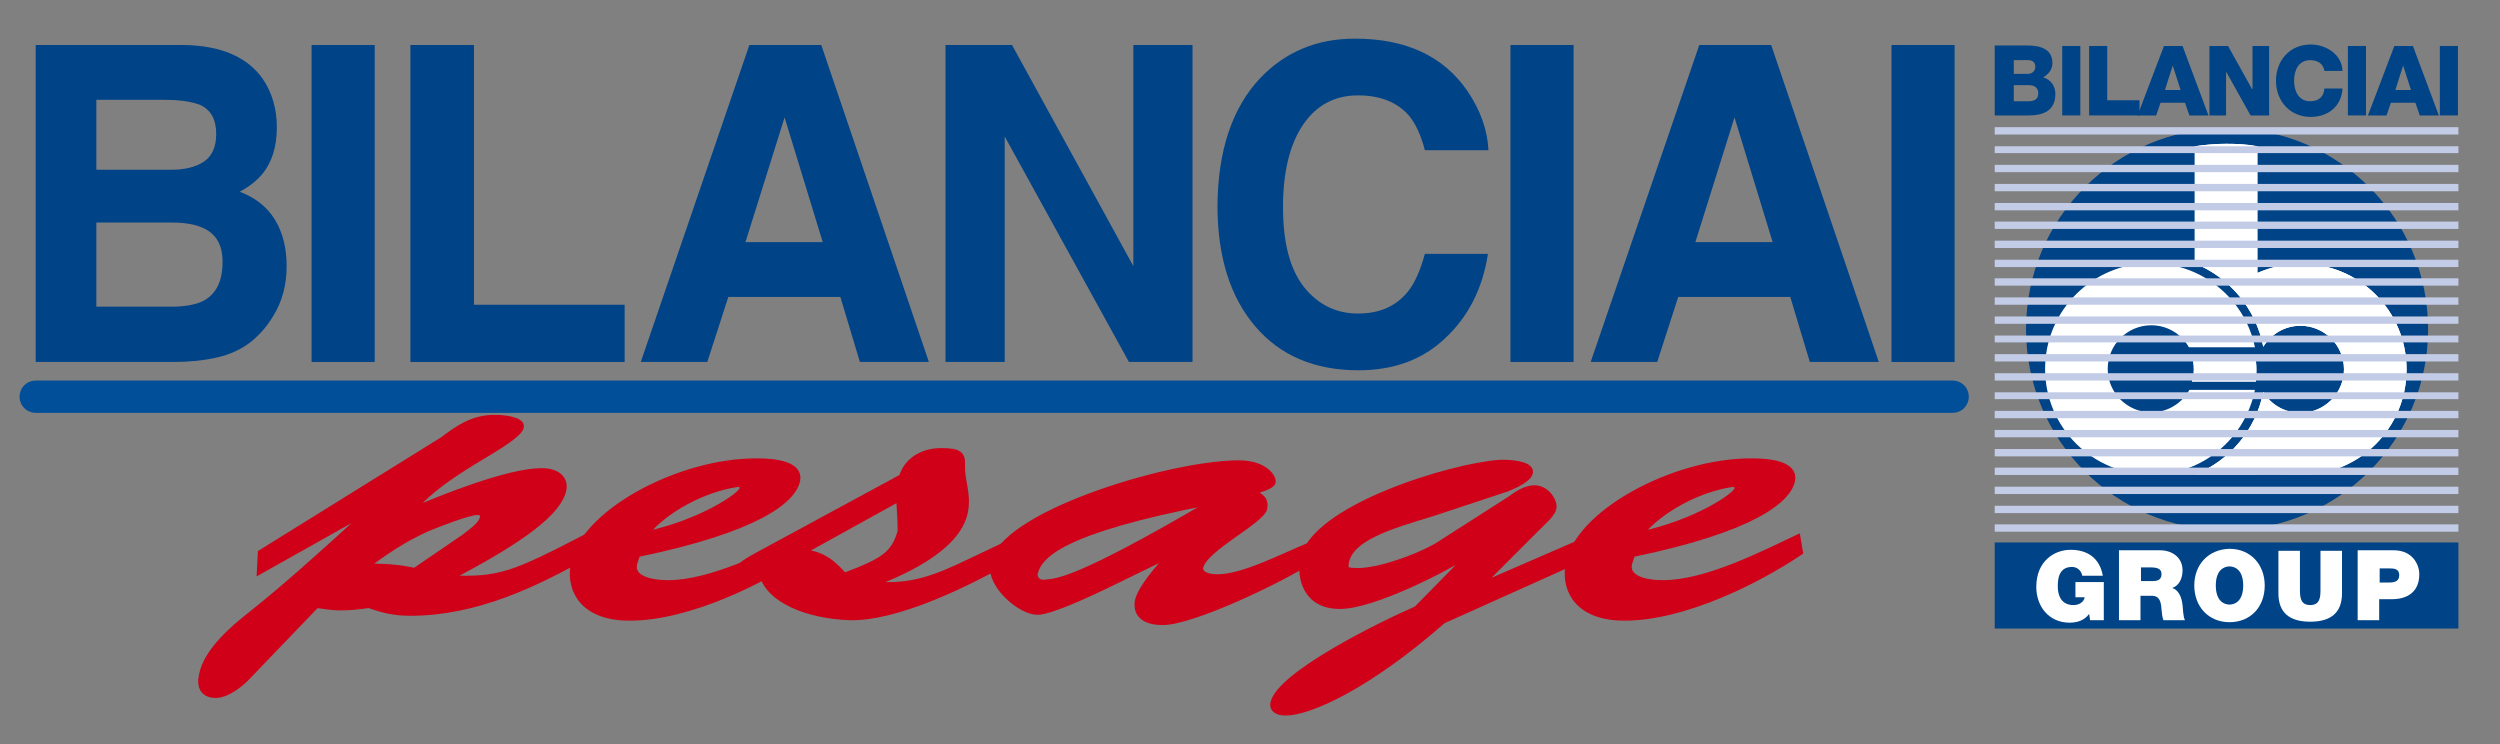 <?xml version="1.0" encoding="utf-8"?>
<!-- Generator: Adobe Illustrator 24.3.0, SVG Export Plug-In . SVG Version: 6.00 Build 0)  -->
<svg version="1.1" id="Calque_1" xmlns="http://www.w3.org/2000/svg" xmlns:xlink="http://www.w3.org/1999/xlink" x="0px" y="0px"
	 viewBox="0 0 511.1 152.1" style="enable-background:new 0 0 511.1 152.1;" xml:space="preserve">
<rect x="0" y="0" width="511.1" height="152.1" fill="#808080" stroke="none"/>
<style type="text/css">
	.st0{fill:none;stroke:#004F98;stroke-width:6.599;stroke-linecap:round;stroke-miterlimit:3.864;}
	.st1{fill-rule:evenodd;clip-rule:evenodd;fill:#CF0017;}
	.st2{fill:none;stroke:#CF0017;stroke-width:1.183;stroke-miterlimit:3.864;}
	.st3{fill:#CF0017;}
	.st4{fill:#004387;}
	.st5{fill:#FFFFFF;}
	.st6{fill-rule:evenodd;clip-rule:evenodd;fill:#FFFFFF;}
	.st7{fill-rule:evenodd;clip-rule:evenodd;fill:#004387;}
	.st8{fill:#C3CCE7;}
</style>
<g>
	<line class="st0" x1="7.3" y1="81.1" x2="399.2" y2="81.1"/>
	<path class="st1" d="M84.8,116.7c-3.2-0.7-6.6-1-10.2-0.8c3.9-2.9,7.9-5.7,12.9-7.9c1.7-0.7,8.2-3.3,10.1-3.3c1,0,1.3,0.6,1.1,1.1
		c-0.3,1.5-2.3,2.8-3.8,4L84.8,116.7L84.8,116.7z M64.7,123.7c1.6,0.2,3.1,0.5,4.9,0.5c2,0,3.9-0.2,5.8-0.5c2.8,1,5.1,1.6,8.5,1.6
		c13.4,0,25.6-5.9,35.9-11.7l-0.2-3.7c-14.6,7.5-17.4,8.8-27.9,8.3c15.4-8,22.6-13.6,23.5-18.1c0.4-2.1-1.1-3.8-4.5-3.8
		c-6.7,0-20.2,5.4-26,7.9l-0.2-0.2c3.2-3.7,7.6-6.7,12.3-9.6c2.2-1.4,9.4-5.3,9.7-7.1c0.3-1.5-3.6-1.9-5.3-1.9
		c-4.7,0-7.6,2.2-10.7,4.5L53.3,113l-0.2,3.8l21.9-12.3l0.2,0.2c-9.7,8.9-17.2,15.6-23.9,20.9c-6,4.7-9.5,8.8-10.1,12.8
		c-0.3,1.5,0,3.7,2.9,3.7c2.3,0,5-2.2,6.2-3.4L64.7,123.7L64.7,123.7z"/>
	<path class="st2" d="M84.8,116.7c-3.2-0.7-6.6-1-10.2-0.8c3.9-2.9,7.9-5.7,12.9-7.9c1.7-0.7,8.2-3.3,10.1-3.3c1,0,1.3,0.6,1.1,1.1
		c-0.3,1.5-2.3,2.8-3.8,4L84.8,116.7L84.8,116.7z M64.7,123.7c1.6,0.2,3.1,0.5,4.9,0.5c2,0,3.9-0.2,5.8-0.5c2.8,1,5.1,1.6,8.5,1.6
		c13.4,0,25.6-5.9,35.9-11.7l-0.2-3.7c-14.6,7.5-17.4,8.8-27.9,8.3c15.4-8,22.6-13.6,23.5-18.1c0.4-2.1-1.1-3.8-4.5-3.8
		c-6.7,0-20.2,5.4-26,7.9l-0.2-0.2c3.2-3.7,7.6-6.7,12.3-9.6c2.2-1.4,9.4-5.3,9.7-7.1c0.3-1.5-3.6-1.9-5.3-1.9
		c-4.7,0-7.6,2.2-10.7,4.5L53.3,113l-0.2,3.8l21.9-12.3l0.2,0.2c-9.7,8.9-17.2,15.6-23.9,20.9c-6,4.7-9.5,8.8-10.1,12.8
		c-0.3,1.5,0,3.7,2.9,3.7c2.3,0,5-2.2,6.2-3.4L64.7,123.7L64.7,123.7z"/>
	<path class="st1" d="M164.1,109.9c-7.2,3.4-18.7,9.3-27.5,9.3c-4,0-7.7-1.1-6.9-4.1l0.6-1.8c24.7-5.1,31.9-11.1,32.7-15.1
		c0.6-3.2-4.2-3.9-8.2-3.9c-16.1-0.1-36.1,10.8-37.6,21.4c-0.8,5.4,2.4,10.6,11.5,10.6c12.2,0,27.3-7.6,35.9-13.4L164.1,109.9
		L164.1,109.9z M131.8,109.3c4.4-5.4,12.3-9.3,18.7-10.3c0.9-0.2,1.4,0.3,1.3,0.9C151.6,101.3,143.2,106.9,131.8,109.3L131.8,109.3z
		"/>
	<path class="st2" d="M164.1,109.9c-7.2,3.4-18.7,9.3-27.5,9.3c-4,0-7.7-1.1-6.9-4.1l0.6-1.8c24.7-5.1,31.9-11.1,32.7-15.1
		c0.6-3.2-4.2-3.9-8.2-3.9c-16.1-0.1-36.1,10.8-37.6,21.4c-0.8,5.4,2.4,10.6,11.5,10.6c12.2,0,27.3-7.6,35.9-13.4L164.1,109.9
		L164.1,109.9z M131.8,109.3c4.4-5.4,12.3-9.3,18.7-10.3c0.9-0.2,1.4,0.3,1.3,0.9C151.6,101.3,143.2,106.9,131.8,109.3L131.8,109.3z
		"/>
	<path class="st1" d="M183.8,101.9c0.2,2.8,0.3,5,0.3,6.7c-1.3,4.7-3.5,6.1-11.5,9.1c-1.9-2.1-4.2-4.6-8.7-4.8L183.8,101.9
		L183.8,101.9z M198.1,114.9c-6.5,3.1-11.9,5.4-19.7,4.5c8.5-3.2,17.6-8.1,18.9-14.8c0.7-3.6-0.7-6.3-0.6-9.4c0.1-2.3-0.5-3-4.3-3
		c-4.5,0-7.3,2.6-8,5.3l-29.9,16.2c-1.1,0.6-3.3,1.8-3.5,2.8c-0.1,0.7,0.6,1.5,1.8,1.5c1.1,0,2.1-0.6,2.9-1.1
		c1.1,5.9,9.7,9,17.9,9.3c9.8,0.3,24.7-7.1,33.2-12l-0.7-3.1L198.1,114.9L198.1,114.9z"/>
	<path class="st2" d="M183.8,101.9c0.2,2.8,0.3,5,0.3,6.7c-1.3,4.7-3.5,6.1-11.5,9.1c-1.9-2.1-4.2-4.6-8.7-4.8L183.8,101.9
		L183.8,101.9z M198.1,114.9c-6.5,3.1-11.9,5.4-19.7,4.5c8.5-3.2,17.6-8.1,18.9-14.8c0.7-3.6-0.7-6.3-0.6-9.4c0.1-2.3-0.5-3-4.3-3
		c-4.5,0-7.3,2.6-8,5.3l-29.9,16.2c-1.1,0.6-3.3,1.8-3.5,2.8c-0.1,0.7,0.6,1.5,1.8,1.5c1.1,0,2.1-0.6,2.9-1.1
		c1.1,5.9,9.7,9,17.9,9.3c9.8,0.3,24.7-7.1,33.2-12l-0.7-3.1L198.1,114.9L198.1,114.9z"/>
	<path class="st1" d="M247.4,102.6l0.2,0.2c-27.6,16.2-31.4,16-33.9,16.3c-1.9,0.2-2.1-1.2-2.2-1.6
		C212.3,113.5,216.9,108.5,247.4,102.6L247.4,102.6z M238.7,113.6l0.2,0.2c-2,2.2-5.8,6.5-6.3,9.1c-0.4,2.4,1,4.3,5.1,4.3
		c6.1,0,24.3-8.7,30.4-12.7l-0.4-3c-5.8,2.4-13.6,6.5-18.8,6.5c-2,0-3.7-0.6-3.5-2c0.7-3.8,12.6-9.5,13.1-12.1
		c0.3-1.8-0.7-2.7-3-3.3c1.2-0.2,4.5-1.1,4.7-2c0.2-1-1.6-4-7.3-3.9c-14.4,0.2-48.5,10.6-49.9,20.8c-0.6,4.2,5.6,9.6,9.1,9.6
		c2.8,0,11.6-4.2,14.1-5.4L238.7,113.6L238.7,113.6z"/>
	<path class="st2" d="M247.4,102.6l0.2,0.2c-27.6,16.2-31.4,16-33.9,16.3c-1.9,0.2-2.1-1.2-2.2-1.6
		C212.3,113.5,216.9,108.5,247.4,102.6L247.4,102.6z M238.7,113.6l0.2,0.2c-2,2.2-5.8,6.5-6.3,9.1c-0.4,2.4,1,4.3,5.1,4.3
		c6.1,0,24.3-8.7,30.4-12.7l-0.4-3c-5.8,2.4-13.6,6.5-18.8,6.5c-2,0-3.7-0.6-3.5-2c0.7-3.8,12.6-9.5,13.1-12.1
		c0.3-1.8-0.7-2.7-3-3.3c1.2-0.2,4.5-1.1,4.7-2c0.2-1-1.6-4-7.3-3.9c-14.4,0.2-48.5,10.6-49.9,20.8c-0.6,4.2,5.6,9.6,9.1,9.6
		c2.8,0,11.6-4.2,14.1-5.4L238.7,113.6L238.7,113.6z"/>
	<path class="st3" d="M289.6,124.5c-7.4,3.2-28.2,13.5-29.3,19.3c-0.2,1.1,0.7,1.9,2.5,1.9c4.8,0,16.7-5.2,32.2-18.8l28.5-12.8
		l0-3.4l-20.5,8.9l-0.2-0.2l11.4-11.4c1.1-1.1,3.2-2.9,3.4-4.1c0.3-1.4-1.4-4.1-3.9-4.1c-2,0-3.8,1.4-5.1,2.3l-15,9.6
		c-5.7,3.1-13.2,5.3-16.7,5c-1.1,0-1.8-0.2-1.8-0.8c0-5.9,9.5-8.4,17.9-11l15.1-5c1.7-0.7,4.4-1.9,4.7-3.3c0.3-1.8-4.4-2.1-6.2-2
		c-9.6,0.6-38.2,9.2-40.2,19.8c-0.7,3.6,0.5,9.5,7.5,9.5c6.8,0,21.2-7.4,26.3-10.6l0.2,0.2L289.6,124.5L289.6,124.5z"/>
	<path class="st2" d="M289.6,124.5c-7.4,3.2-28.2,13.5-29.3,19.3c-0.2,1.1,0.7,1.9,2.5,1.9c4.8,0,16.7-5.2,32.2-18.8l28.5-12.8
		l0-3.4l-20.5,8.9l-0.2-0.2l11.4-11.4c1.1-1.1,3.2-2.9,3.4-4.1c0.3-1.4-1.4-4.1-3.9-4.1c-2,0-3.8,1.4-5.1,2.3l-15,9.6
		c-5.7,3.1-13.2,5.3-16.7,5c-1.1,0-1.8-0.2-1.8-0.8c0-5.9,9.5-8.4,17.9-11l15.1-5c1.7-0.7,4.4-1.9,4.7-3.3c0.3-1.8-4.4-2.1-6.2-2
		c-9.6,0.6-38.2,9.2-40.2,19.8c-0.7,3.6,0.5,9.5,7.5,9.5c6.8,0,21.2-7.4,26.3-10.6l0.2,0.2L289.6,124.5L289.6,124.5z"/>
	<path class="st1" d="M367.5,109.9c-7.2,3.4-18.7,9.3-27.5,9.3c-4,0-7.7-1.1-6.9-4.1l0.6-1.8c24.7-5.1,31.9-11.1,32.7-15.1
		c0.6-3.2-4.2-3.9-8.2-3.9c-16.1-0.1-36.1,10.8-37.6,21.4c-0.8,5.4,2.4,10.6,11.5,10.6c12.2,0,27.3-7.6,35.9-13.4L367.5,109.9
		L367.5,109.9z M335.2,109.3c4.4-5.4,12.3-9.3,18.7-10.3c0.9-0.2,1.4,0.3,1.3,0.9C355.1,101.3,346.6,106.9,335.2,109.3L335.2,109.3z
		"/>
	<path class="st2" d="M367.5,109.9c-7.2,3.4-18.7,9.3-27.5,9.3c-4,0-7.7-1.1-6.9-4.1l0.6-1.8c24.7-5.1,31.9-11.1,32.7-15.1
		c0.6-3.2-4.2-3.9-8.2-3.9c-16.1-0.1-36.1,10.8-37.6,21.4c-0.8,5.4,2.4,10.6,11.5,10.6c12.2,0,27.3-7.6,35.9-13.4L367.5,109.9
		L367.5,109.9z M335.2,109.3c4.4-5.4,12.3-9.3,18.7-10.3c0.9-0.2,1.4,0.3,1.3,0.9C355.1,101.3,346.6,106.9,335.2,109.3L335.2,109.3z
		"/>
	<path class="st4" d="M414.2,67.3c0-22.7,18.4-41.1,41.1-41.1c22.7,0,41.1,18.4,41.1,41.1c0,22.7-18.4,41.1-41.1,41.1
		C432.5,108.4,414.2,90,414.2,67.3L414.2,67.3z"/>
	<path class="st5" d="M448.6,53.8c7.2,2.9,12.6,9.3,14.1,17.1c1.6-2.6,4.4-4.3,7.6-4.3c4.9,0,8.9,4,8.9,8.9c0,4.9-4,8.9-8.9,8.9
		c-3.2,0-6.1-1.7-7.6-4.3c-1.5,7.8-6.9,14.1-14.1,17l12.9,0v-1.3c2.7,1.2,5.7,1.3,8.9,1.3c12,0,21.6-9.6,21.6-21.6
		c0-12-9.7-21.6-21.6-21.6c-3.2,0-6.1,0.7-8.9,1.9V29.9c-2.1-0.4-4.2-0.5-6.4-0.5c-2.2,0-4.3,0.2-6.4,0.5V53.8L448.6,53.8z"/>
	<path class="st5" d="M461.2,78c0.1-0.8,0.1-1.7,0.1-2.5c0-0.9-0.1-1.7-0.2-2.6h-13c0.3,0.8,0.4,1.7,0.4,2.6c0,0.9-0.1,1.7-0.4,2.5
		H461.2L461.2,78z"/>
	<path class="st5" d="M418.1,75.4c0,12,9.7,21.6,21.6,21.6c3.2,0,6.1-0.6,8.9-1.8c6.3-2.8,11-8.5,12.4-15.5h-13.4
		c-1.5,2.7-4.4,4.6-7.8,4.6c-4.9,0-8.9-4-8.9-8.9c0-4.9,4-8.9,8.9-8.9c3.3,0,6.2,1.8,7.7,4.5h13.5c-1.4-6.9-6.1-12.5-12.3-15.3
		c-2.7-1.2-5.7-1.9-8.9-1.9C427.8,53.8,418.1,63.5,418.1,75.4L418.1,75.4z"/>
	<path class="st5" d="M461.2,78c0.1-0.8,0.1-1.7,0.1-2.5c0-0.9-0.1-1.7-0.2-2.6h-13c0.3,0.8,0.4,1.7,0.4,2.6c0,0.9-0.1,1.7-0.4,2.5
		H461.2L461.2,78z"/>
	<path class="st5" d="M448.6,53.8c7.2,2.9,12.6,9.3,14.1,17.1c1.6-2.6,4.4-4.3,7.6-4.3c4.9,0,8.9,4,8.9,8.9c0,4.9-4,8.9-8.9,8.9
		c-3.2,0-6.1-1.7-7.6-4.3c-1.5,7.8-6.9,14.1-14.1,17l12.9,0v-1.3c2.7,1.2,5.7,1.3,8.9,1.3c12,0,21.6-9.6,21.6-21.6
		c0-12-9.7-21.6-21.6-21.6c-3.2,0-6.1,0.7-8.9,1.9V29.9c-2.1-0.4-4.2-0.5-6.4-0.5c-2.2,0-4.3,0.2-6.4,0.5V53.8L448.6,53.8z"/>
	<polygon class="st4" points="407.8,110.9 502.6,110.9 502.6,128.5 407.8,128.5 407.8,110.9 	"/>
	<path class="st5" d="M427.3,126.8h2.8V119h-5.8v3.1h1.9c-0.2,1.1-1.3,1.6-2.3,1.6c-2.7,0-3.2-2.3-3.2-3.7c0-1-0.1-4.1,2.9-4.1
		c1,0,1.9,0.7,2.1,1.8h4.2c-0.6-3.4-2.9-5.3-6.6-5.3c-3.2,0-7,2.2-7,7.6c0,4,2.6,7.3,6.8,7.3c1.6,0,3.1-0.5,4-1.8L427.3,126.8
		L427.3,126.8z"/>
	<path class="st6" d="M433.2,126.8h4.4v-5h2.3c1.7,0,1.9,1.4,2,2.8c0.1,0.7,0.1,1.5,0.4,2.2h4.4c-0.4-0.7-0.4-2.4-0.5-3.1
		c-0.2-1.8-0.9-3.1-2.1-3.5c1.5-0.5,2.1-2.1,2.1-3.6c0-2.7-2.2-4.1-4.6-4.1h-8.4V126.8L433.2,126.8z M437.6,116h2.1
		c1.7,0,2.2,0.5,2.2,1.4c0,1.3-1.1,1.4-1.9,1.4h-2.3V116L437.6,116z"/>
	<path class="st6" d="M448.6,119.7c0,4.3,2.9,7.5,7.2,7.5c4.3,0,7.2-3.1,7.2-7.5c0-4.3-2.9-7.5-7.2-7.5
		C451.5,112.3,448.6,115.4,448.6,119.7L448.6,119.7z M453,119.7c0-3.2,1.7-3.9,2.8-3.9c1.1,0,2.8,0.7,2.8,3.9c0,3.2-1.7,3.9-2.8,3.9
		C454.7,123.6,453,122.9,453,119.7L453,119.7z"/>
	<path class="st5" d="M478.8,112.6h-4.4v7.8c0,1.5,0,3.3-2.1,3.3c-2.1,0-2.1-1.8-2.1-3.3v-7.8h-4.4v8.7c0,3.9,2.2,5.8,6.5,5.8
		c4.3,0,6.5-1.9,6.5-5.8V112.6L478.8,112.6z"/>
	<path class="st6" d="M482,126.8h4.4v-4.3h2.6c3.3,0,5.6-1.6,5.6-5.1c0-2-1.4-4.9-5.2-4.9H482V126.8L482,126.8z M486.4,116.2h2
		c1.1,0,2.1,0.1,2.1,1.4c0,1.4-1.2,1.5-2.3,1.5h-1.7V116.2L486.4,116.2z"/>
	<path class="st7" d="M411.7,17.4h3c1.1,0,2,0.4,2,1.7c0,1.2-0.8,1.6-2,1.6h-3V17.4L411.7,17.4z M407.9,23.6h6.8
		c3.1,0,5.5-1,5.5-4.4c0-1.6-0.9-2.9-2.5-3.4c1.1-0.6,1.9-1.6,1.9-2.9c0-3-2.7-3.6-5.1-3.6h-6.7V23.6L407.9,23.6z M411.7,12.3h2.9
		c0.8,0,1.5,0.3,1.5,1.4c0,1-0.9,1.4-1.5,1.4h-2.9V12.3L411.7,12.3z"/>
	<polygon class="st4" points="421.6,23.6 425.3,23.6 425.3,9.4 421.6,9.4 421.6,23.6 	"/>
	<polygon class="st4" points="427.1,23.6 437.4,23.6 437.4,20.5 430.8,20.5 430.8,9.4 427.1,9.4 427.1,23.6 	"/>
	<path class="st7" d="M444.2,13.4L444.2,13.4l1.6,5h-3.2L444.2,13.4L444.2,13.4z M437,23.6h3.8l0.9-2.6h5l0.9,2.6h3.9l-5.3-14.2
		h-3.8L437,23.6L437,23.6z"/>
	<polygon class="st4" points="451.7,23.6 455.1,23.6 455.1,14.8 455.2,14.8 460.1,23.6 463.9,23.6 463.9,9.4 460.5,9.4 460.5,18.2 
		460.4,18.2 455.5,9.4 451.7,9.4 451.7,23.6 	"/>
	<path class="st4" d="M478.9,14.5c-0.1-3.4-3.4-5.4-6.5-5.4c-4.3,0-7.1,3.3-7.1,7.4c0,4.1,2.8,7.4,7.1,7.4c3.6,0,6.3-2.2,6.5-5.8
		h-3.7c-0.1,1.6-1.1,2.6-2.9,2.6c-2.4,0-3.3-2.1-3.3-4.2c0-2.1,0.9-4.2,3.3-4.2c1.6,0,2.7,0.8,2.9,2.2H478.9L478.9,14.5z"/>
	<polygon class="st4" points="480,23.6 483.7,23.6 483.7,9.4 480,9.4 480,23.6 	"/>
	<path class="st7" d="M491.3,13.4L491.3,13.4l1.6,5h-3.2L491.3,13.4L491.3,13.4z M484.1,23.6h3.8l0.9-2.6h5l0.9,2.6h3.9l-5.3-14.2
		h-3.8L484.1,23.6L484.1,23.6z"/>
	<polygon class="st4" points="498.8,23.6 502.5,23.6 502.5,9.4 498.8,9.4 498.8,23.6 	"/>
	<polygon class="st8" points="407.8,26 502.6,26 502.6,27.5 407.8,27.5 407.8,26 	"/>
	<polygon class="st8" points="407.8,31.3 407.8,29.9 502.6,29.9 502.6,31.3 407.8,31.3 	"/>
	<polygon class="st8" points="407.8,35.2 407.8,33.7 502.6,33.7 502.6,35.2 407.8,35.2 	"/>
	<polygon class="st8" points="407.8,39.1 407.8,37.6 502.6,37.6 502.6,39.1 407.8,39.1 	"/>
	<polygon class="st8" points="407.8,43 407.8,41.5 502.6,41.5 502.6,43 407.8,43 	"/>
	<polygon class="st8" points="407.8,46.8 407.8,45.3 502.6,45.3 502.6,46.8 407.8,46.8 	"/>
	<polygon class="st8" points="407.8,50.7 407.8,49.2 502.6,49.2 502.6,50.7 407.8,50.7 	"/>
	<polygon class="st8" points="407.8,54.6 407.8,53.1 502.6,53.1 502.6,54.6 407.8,54.6 	"/>
	<polygon class="st8" points="407.8,58.4 407.8,56.9 502.6,56.9 502.6,58.4 407.8,58.4 	"/>
	<polygon class="st8" points="407.8,62.3 407.8,60.8 502.6,60.8 502.6,62.3 407.8,62.3 	"/>
	<polygon class="st8" points="407.8,66.2 407.8,64.7 502.6,64.7 502.6,66.2 407.8,66.2 	"/>
	<polygon class="st8" points="407.8,70 407.8,68.6 502.6,68.6 502.6,70 407.8,70 	"/>
	<polygon class="st8" points="407.8,73.9 407.8,72.4 502.6,72.4 502.6,73.9 407.8,73.9 	"/>
	<polygon class="st8" points="407.8,77.8 407.8,76.3 502.6,76.3 502.6,77.8 407.8,77.8 	"/>
	<polygon class="st8" points="407.8,81.6 407.8,80.2 502.6,80.2 502.6,81.6 407.8,81.6 	"/>
	<polygon class="st8" points="407.8,85.5 407.8,84 502.6,84 502.6,85.5 407.8,85.5 	"/>
	<polygon class="st8" points="407.8,89.4 407.8,87.9 502.6,87.9 502.6,89.4 407.8,89.4 	"/>
	<polygon class="st8" points="407.8,93.3 407.8,91.8 502.6,91.8 502.6,93.3 407.8,93.3 	"/>
	<polygon class="st8" points="407.8,97.1 407.8,95.6 502.6,95.6 502.6,97.1 407.8,97.1 	"/>
	<polygon class="st8" points="407.8,101 407.8,99.5 502.6,99.5 502.6,101 407.8,101 	"/>
	<polygon class="st8" points="407.8,104.9 407.8,103.4 502.6,103.4 502.6,104.9 407.8,104.9 	"/>
	<polygon class="st8" points="407.8,107.2 502.6,107.2 502.6,108.7 407.8,108.7 407.8,107.2 	"/>
	<path class="st7" d="M19.7,20.4v14.3H35c2.7,0,4.9-0.5,6.6-1.6c1.7-1.1,2.6-3,2.6-5.7c0-3-1.1-5-3.4-6c-1.9-0.7-4.4-1-7.4-1H19.7
		L19.7,20.4z M19.7,45.4v17.3H35c2.7,0,4.9-0.4,6.4-1.1c2.8-1.4,4.1-4.1,4.1-8.1c0-3.4-1.3-5.7-4-6.9c-1.5-0.7-3.6-1.1-6.3-1.1H19.7
		L19.7,45.4z M53.7,16.1c1.9,2.8,2.9,6.1,2.9,9.9c0,4-1,7.1-2.9,9.5c-1.1,1.3-2.6,2.6-4.7,3.7c3.2,1.2,5.6,3.1,7.2,5.7
		c1.6,2.6,2.4,5.8,2.4,9.5c0,3.8-0.9,7.3-2.8,10.3c-1.2,2-2.7,3.7-4.4,5.1c-2,1.6-4.4,2.7-7.1,3.3c-2.7,0.6-5.6,0.9-8.8,0.9H7.3V9.2
		h30.2C45.1,9.3,50.5,11.6,53.7,16.1L53.7,16.1z"/>
	<polygon class="st4" points="76.6,74 63.7,74 63.7,9.2 76.6,9.2 76.6,74 	"/>
	<polygon class="st4" points="83.9,9.2 96.9,9.2 96.9,62.3 127.7,62.3 127.7,74 83.9,74 83.9,9.2 	"/>
	<path class="st7" d="M152.4,49.5h15.8L160.4,24L152.4,49.5L152.4,49.5z M153.2,9.2h14.7l22,64.8h-14.1l-4-13.3h-22.9L144.6,74H131
		L153.2,9.2L153.2,9.2z"/>
	<polygon class="st4" points="193.3,9.2 206.9,9.2 231.7,54.4 231.7,9.2 243.8,9.2 243.8,74 230.8,74 205.4,27.9 205.4,74 193.3,74 
		193.3,9.2 	"/>
	<path class="st4" d="M257.7,15.9c5.1-5.3,11.5-8,19.3-8c10.5,0,18.1,3.6,23,10.7c2.7,4,4.1,8,4.3,12.1h-13c-0.8-3.1-1.9-5.4-3.2-7
		c-2.4-2.8-5.9-4.2-10.5-4.2c-4.7,0-8.5,2-11.2,6c-2.7,4-4.1,9.6-4.1,16.8c0,7.3,1.4,12.7,4.3,16.4c2.9,3.6,6.6,5.4,11,5.4
		c4.6,0,8-1.6,10.4-4.7c1.3-1.7,2.4-4.2,3.3-7.5h12.9c-1.1,7.1-4,12.8-8.7,17.2c-4.6,4.4-10.5,6.6-17.8,6.6c-8.9,0-16-3-21.1-9
		c-5.1-6-7.7-14.2-7.7-24.7C249,30.8,251.9,22,257.7,15.9L257.7,15.9z"/>
	<polygon class="st4" points="321.7,74 308.8,74 308.8,9.2 321.7,9.2 321.7,74 	"/>
	<path class="st7" d="M346.6,49.5h15.8L354.6,24L346.6,49.5L346.6,49.5z M347.4,9.2h14.7l22,64.8H370l-4-13.3h-22.9L338.8,74h-13.6
		L347.4,9.2L347.4,9.2z"/>
	<polygon class="st4" points="399.6,74 386.7,74 386.7,9.2 399.6,9.2 399.6,74 	"/>
</g>
</svg>
